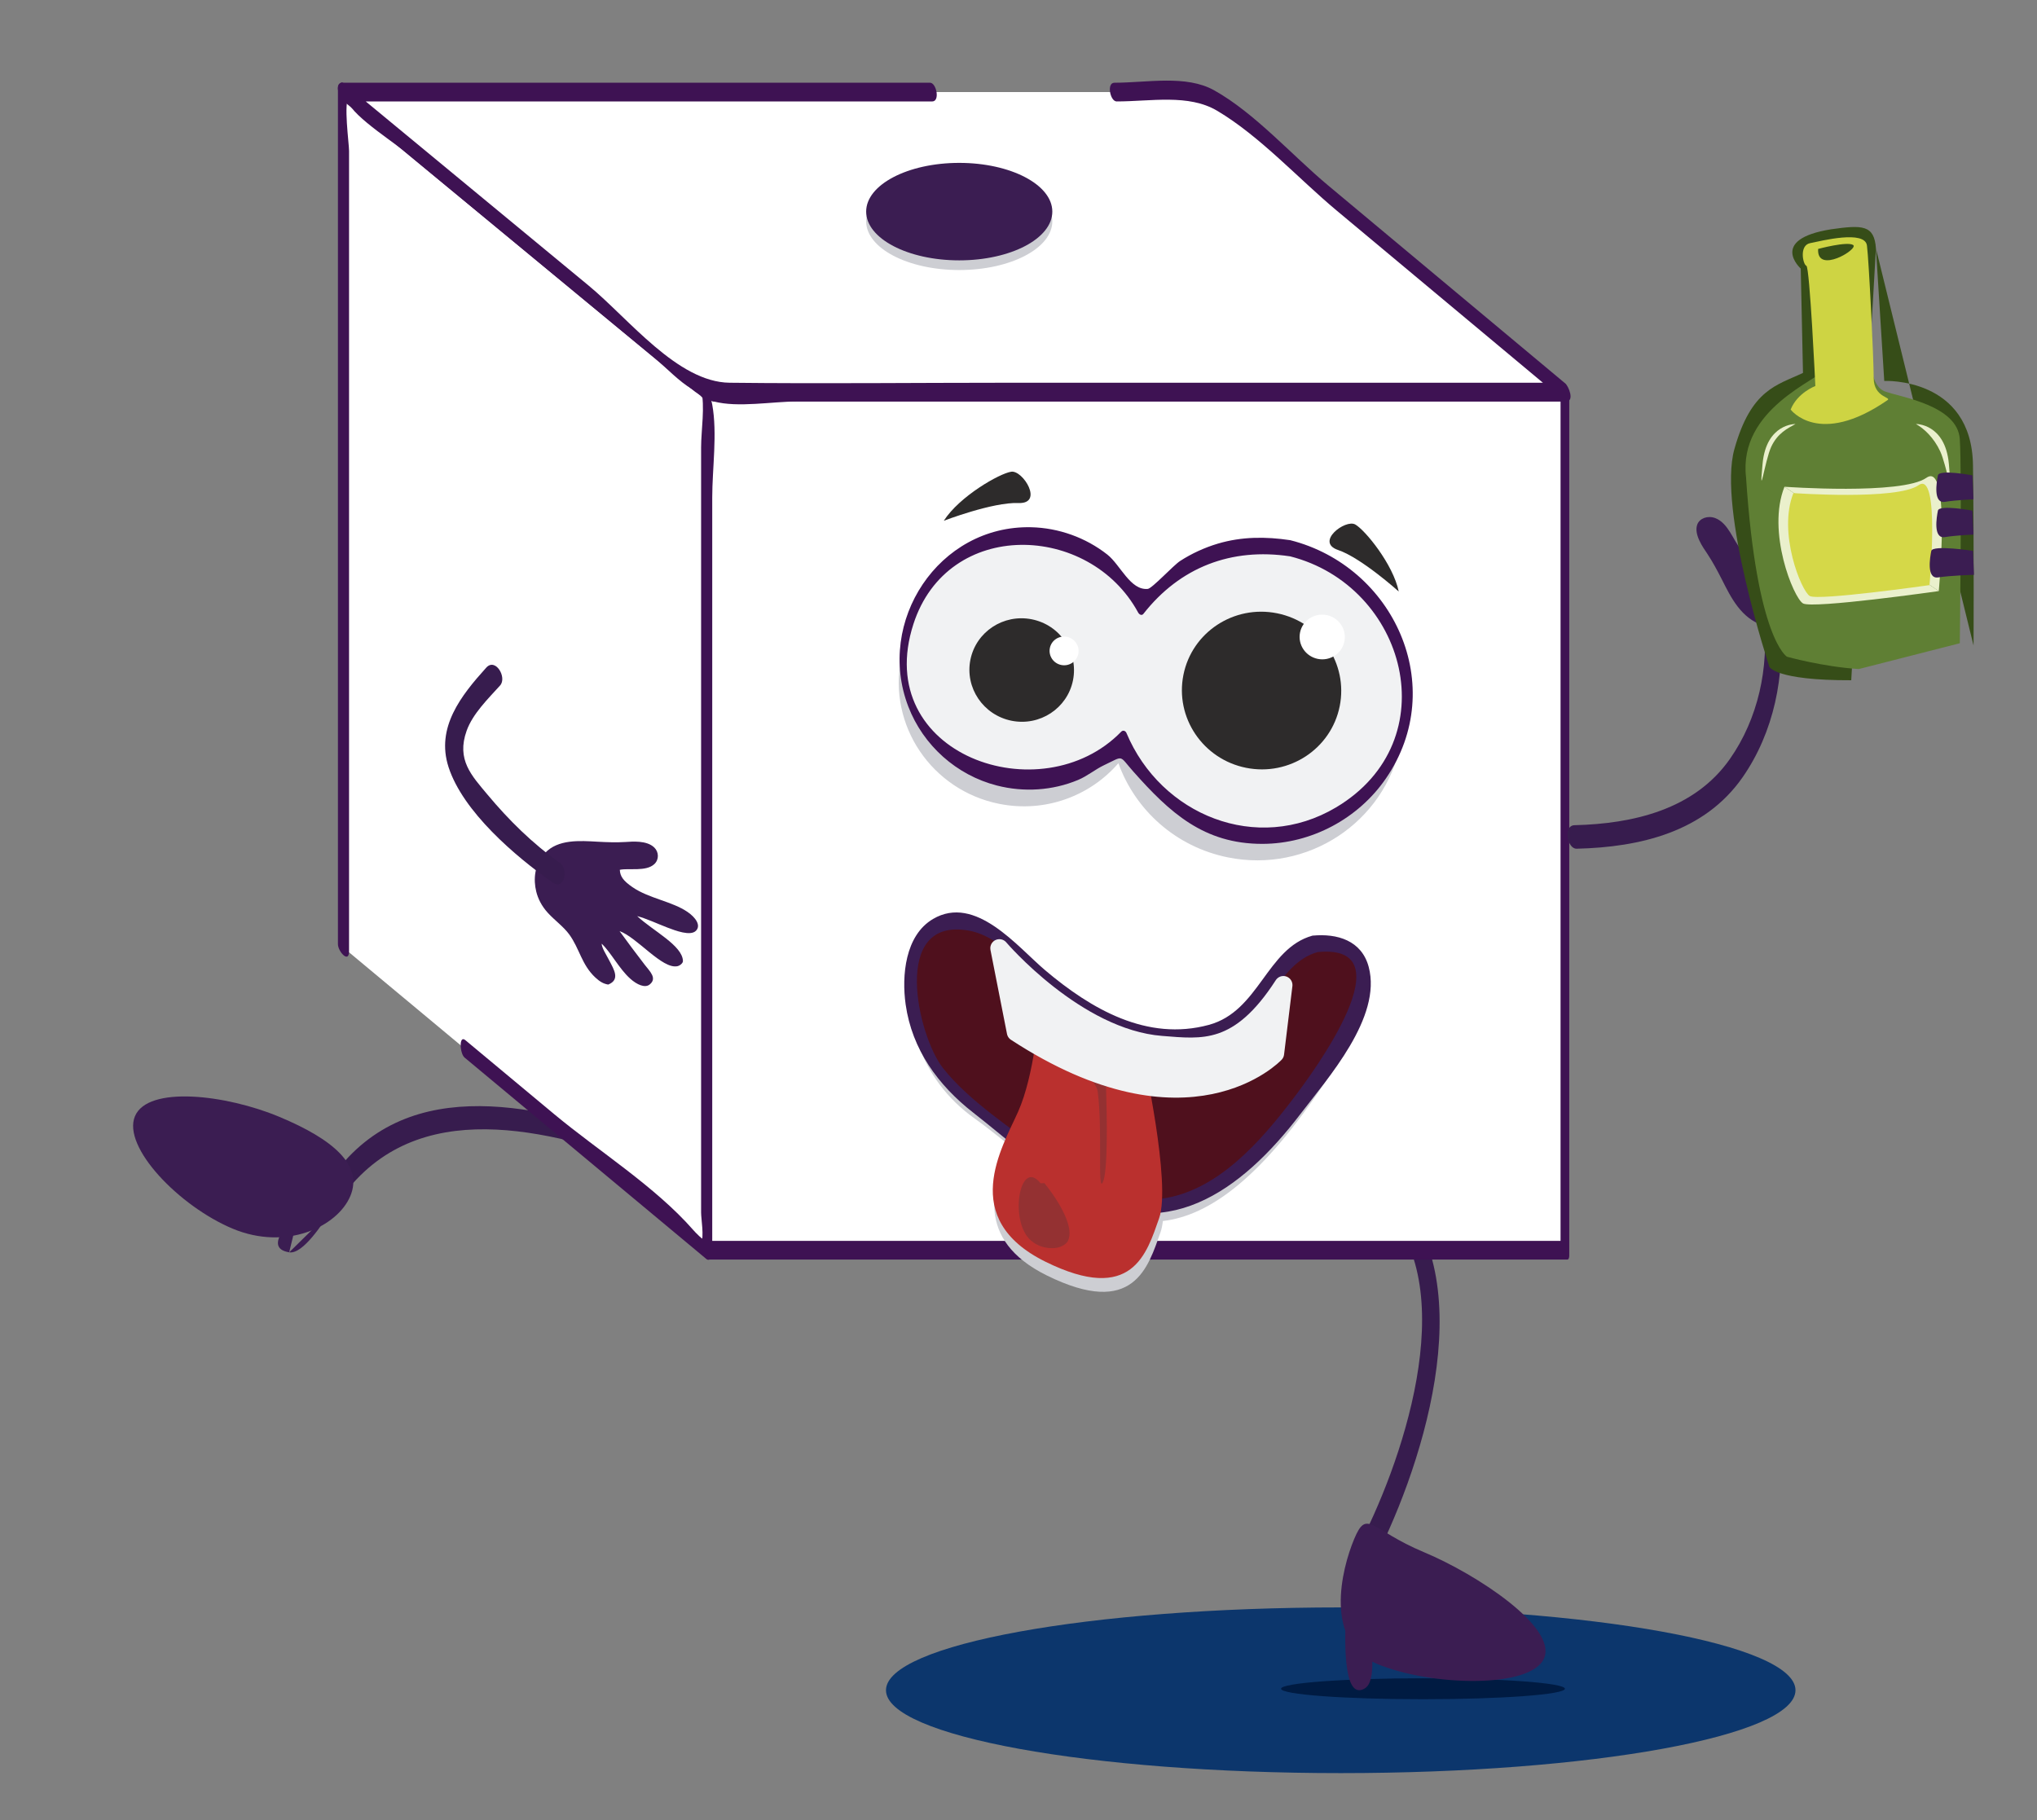 <?xml version="1.0" encoding="utf-8"?>
<!-- Generator: Adobe Illustrator 16.0.0, SVG Export Plug-In . SVG Version: 6.00 Build 0)  -->
<!DOCTYPE svg PUBLIC "-//W3C//DTD SVG 1.1//EN" "http://www.w3.org/Graphics/SVG/1.1/DTD/svg11.dtd">
<svg version="1.1" id="Capa_1" xmlns="http://www.w3.org/2000/svg" xmlns:xlink="http://www.w3.org/1999/xlink" x="0px" y="0px"
	 width="157.779px" height="141px" viewBox="0 0 157.779 141" enable-background="new 0 0 157.779 141" xml:space="preserve">
<rect x="0" y="0" width="157.779" height="141" fill="#808080" stroke="none"/>
<path fill-rule="evenodd" clip-rule="evenodd" fill="#0C366C" d="M139.072,130.938c0,3.546-15.771,6.421-35.223,6.421
	c-19.453,0-35.224-2.875-35.224-6.421c0-3.543,15.771-6.415,35.224-6.415C123.302,124.523,139.072,127.396,139.072,130.938"/>
<path fill-rule="evenodd" clip-rule="evenodd" fill="#001B42" d="M121.212,130.823c0,0.449-4.922,0.812-10.993,0.812
	s-10.993-0.362-10.993-0.812c0-0.446,4.922-0.811,10.993-0.811S121.212,130.377,121.212,130.823"/>
<path fill="#371C4E" d="M107.266,93.599c6.053,6.435,1.228,20.067-2.205,26.513c-0.385,0.723,0.59,2.287,1.07,1.386
	c3.861-7.25,8.793-21.895,2.007-29.109C107.302,91.5,106.619,92.912,107.266,93.599"/>
<path fill="#371C4E" d="M49.477,88.275c-8.34-2.85-18.576-5.188-24.17,3.524c-0.299,0.466,0.43,2.039,0.651,1.693
	c5.532-8.618,15.573-6.237,23.802-3.427C50.209,90.221,49.993,88.452,49.477,88.275"/>
<polygon fill="#FFFFFF" points="121.212,96.851 114.489,96.851 108.012,96.851 54.735,96.851 54.735,30.374 121.212,30.374 "/>
<path fill="#3E1253" d="M121.018,96.127H54.542c0.177,0.342,0.354,0.684,0.531,1.025V38.913c0-1.448-0.905-6.849,0-8.062
	c-0.141,0.189,0.063,0.324,0.788,0.247c1.449-0.154,3.013,0,4.468,0h33.794h27.282c-0.177-0.342-0.354-0.684-0.53-1.025V96.55
	c0,0.451,0.674,1.567,0.674,0.603V30.676c0-0.275-0.154-1.026-0.531-1.026H54.542c-0.152,0-0.144,0.347-0.144,0.424V96.55
	c0,0.275,0.155,1.026,0.532,1.026h66.475C121.721,97.576,121.49,96.127,121.018,96.127"/>
<polyline fill="#FFFFFF" points="26.606,73.415 26.606,7.133 54.736,30.375 54.736,96.852 38.446,83.28 36.015,81.254 "/>
<path fill="#3E1253" d="M27.037,73.692V34.125V11.696c0-0.605-0.451-3.759,0-4.238c-0.768,0.816,3.171,3.35,4.082,4.104
	c6.54,5.402,13.079,10.806,19.618,16.209c0.922,0.762,1.848,1.775,2.881,2.38c1.016,0.595,1.004,1.333,0.687,0.026
	c0.32,1.318,0,3.14,0,4.482v49.596v9.678c0,0.506,0.247,1.885,0,2.331c-0.313,0.57,0.494-0.116,0.411-0.129
	c-0.272-0.041-0.851-0.657-1.021-0.852c-2.956-3.375-7.322-6.101-10.77-8.972c-2.295-1.911-4.59-3.823-6.884-5.735
	c-0.504-0.42-0.434,1.038-0.054,1.354c6.24,5.2,12.48,10.399,18.722,15.599c0.271,0.225,0.458-0.195,0.458-0.401v-45.91V38.551
	c0-2.27,0.408-4.97,0-7.211c-0.644-3.532-5.843-6.137-8.507-8.338C39.985,17.486,33.31,11.97,26.633,6.455
	c-0.271-0.224-0.458,0.193-0.458,0.401v66.282C26.175,73.71,27.037,74.668,27.037,73.692"/>
<polyline fill="#FFFFFF" points="86.404,7.132 93.378,7.132 121.212,30.374 54.735,30.374 26.606,7.132 72.119,7.132 "/>
<path fill="#3E1253" d="M86.49,7.858c2.66,0,5.563-0.596,7.784,0.721c3.303,1.956,6.303,5.263,9.243,7.718
	c5.89,4.918,11.78,9.836,17.67,14.754c-0.021-0.467-0.041-0.935-0.062-1.401H78.05c-7.178,0-14.361,0.082-21.538,0
	c-4.032-0.047-7.791-4.943-10.922-7.529c-6.319-5.222-12.64-10.443-18.958-15.665c0.02,0.468,0.04,0.935,0.061,1.403h45.513
	c0.623,0,0.327-1.451-0.172-1.451H26.521c-0.679,0-0.215,1.174,0.062,1.402c5.451,4.505,10.903,9.01,16.356,13.515
	c3.18,2.628,6.36,5.255,9.541,7.883c0.964,0.797,1.694,1.591,2.824,1.894c1.85,0.494,4.529,0,6.432,0h11.816h29.467h18.279
	c0.681,0,0.213-1.175-0.062-1.403c-6.133-5.121-12.265-10.241-18.397-15.362c-2.755-2.301-5.649-5.582-8.788-7.338
	c-2.183-1.222-5.189-0.59-7.732-0.59C85.695,6.407,85.991,7.858,86.49,7.858"/>
<path fill="#CDCED3" d="M81.509,17.144c0,2.085-3.229,3.775-7.21,3.775s-7.209-1.69-7.209-3.775c0-2.086,3.228-3.776,7.209-3.776
	S81.509,15.058,81.509,17.144"/>
<path fill="#3B1D52" d="M81.509,16.392c0,2.087-3.229,3.777-7.21,3.777s-7.209-1.69-7.209-3.777c0-2.086,3.228-3.774,7.209-3.774
	S81.509,14.306,81.509,16.392"/>
<g>
	<path fill="#CDCED3" d="M101.97,74.185c-2.449,0.307-3.635,5.329-6.638,6.45c-3.004,1.121-7.965,2.53-16.318-5.663
		c-8.352-8.195-12.264,5.48-3.509,11.685c0.92,0.656,1.825,1.38,2.727,2.119c-1.354,2.974-2.783,7.243,2.848,10.029
		c6.753,3.338,7.853-0.652,8.812-3.355c0.083-0.236,0.141-0.527,0.18-0.86c3.611-0.419,7.716-3.366,12.745-11.032
		C108.833,74.909,104.42,73.876,101.97,74.185"/>
	<path fill="#4F101D" d="M101.859,73.119c-2.449,0.309-3.636,5.331-6.64,6.452c-3.003,1.121-7.963,2.528-16.315-5.665
		c-8.353-8.193-12.264,5.483-3.51,11.686c7.83,5.577,14.634,16.224,27.311-3.101C108.724,73.844,104.309,72.811,101.859,73.119"/>
	<path fill="#3B1D52" d="M101.657,72.483c-3.559,0.987-4.122,5.852-8.021,6.911c-4.78,1.297-9.114-1.215-12.682-4.231
		c-2.138-1.807-5.394-5.906-8.685-3.972c-2.168,1.274-2.433,4.404-2.121,6.619c0.493,3.498,2.517,6.262,5.24,8.389
		c2.503,1.956,4.91,4.138,7.581,5.865c7.136,4.611,13.163,0.264,17.762-5.77c2.1-2.755,6.33-7.482,5.283-11.393
		C105.467,72.858,103.579,72.296,101.657,72.483c-0.467,0.045-0.133,1.325,0.404,1.272c7.022-0.682-0.291,9.249-1.91,11.372
		c-2.486,3.265-5.819,7.125-10.146,7.73c-3.337,0.468-6.292-1.367-8.831-3.301c-2.628-2.001-6.13-4.251-8.15-6.836
		C71.085,80.241,68.946,71,75.041,72.093c2.632,0.471,4.626,3.313,6.616,4.894c1.738,1.381,3.625,2.628,5.728,3.381
		c2.38,0.851,4.879,0.928,7.279,0.107c3.432-1.173,4.173-5.826,7.397-6.721C102.551,73.619,102.16,72.343,101.657,72.483"/>
	<path fill="#BA302E" d="M88.52,81.729c0,0,2.218,9.95,1.259,12.654c-0.957,2.702-2.057,6.694-8.811,3.355
		c-6.751-3.342-3.354-8.814-2.103-11.63c1.253-2.816,1.629-7.563,1.611-7.955C80.459,77.761,88.52,81.729,88.52,81.729"/>
	<path fill="#943132" d="M80.895,91.655c0.626,0.76,2.516,3.333,1.782,4.549c-0.559,0.714-1.943,0.581-2.66,0.022
		c-1.93-1.292-1.088-6.65,0.583-4.558"/>
	<path fill="#943132" d="M87.015,83.309c0,0-1.362,0.345-1.341,1.035c0.066,2.09,0.153,6.415-0.255,7.248
		c-0.429,0.88-0.001-3.99-0.395-7.044c-0.102-0.793-1.784-2.151-2.027-2.566L87.015,83.309z"/>
	<path fill="#F1F2F3" d="M99.408,76.311l-0.646,5.302c0,0-6.673,7.101-20.075-1.651l-1.28-6.505c0,0,5.932,6.972,12.546,7.491
		C93.132,81.197,95.972,81.642,99.408,76.311"/>
	
		<path fill="none" stroke="#F1F2F3" stroke-width="1.403" stroke-linecap="round" stroke-linejoin="round" stroke-miterlimit="10" d="
		M99.408,76.311l-0.646,5.302c0,0-6.673,7.101-20.075-1.651l-1.28-6.505c0,0,5.932,6.972,12.546,7.491
		C93.132,81.197,95.972,81.642,99.408,76.311z"/>
</g>
<path fill-rule="evenodd" clip-rule="evenodd" fill="#3B1D52" d="M139.984,40.774c0.583-0.883,1.167-1.819,1.764-2.801
	c0.337-0.554,0.595-1.334,1.472-0.92c0.49,0.235,0.549,0.908,0.315,1.594c-0.365,1.08-1.4,2.168-1.729,3.078
	c0.36-0.144,0.687-0.603,1.098-1.045c0.568-0.606,1.142-1.347,2.067-0.603c0.136,0.365,0.117,0.687-0.042,1.133
	c-0.493,1.384-1.762,1.982-2.523,3.154c-0.416,0.639-0.567,1.459-0.902,2.17c-0.317,0.674-0.792,1.142-1.302,1.467
	c-0.88,0.556-2.187,0.919-3.614,0.46c-1.737-0.56-2.518-2.189-3.206-3.546c-0.349-0.688-0.717-1.379-1.151-2.034
	c-0.297-0.445-1.069-1.498-0.757-2.271c0.183-0.455,0.799-0.697,1.394-0.47c1.001,0.388,1.387,1.733,1.947,2.363
	c0.532-0.209,0.774-0.546,0.921-1.423c0.253-1.53-0.489-3.312-0.253-4.743c0.12-0.728,0.539-1.38,1.224-1.148
	c0.703,0.238,0.862,1.492,0.947,2.187c0.107,0.896,0.13,1.761,0.321,2.535c0.57-1.573,0.548-4.172,1.842-4.633
	c0.175-0.063,0.524,0.096,0.676,0.266C141.388,36.57,139.779,39.283,139.984,40.774"/>
<path fill="#371C4E" d="M136.605,47.943c0.438,3.752-0.431,7.748-2.622,10.865c-2.747,3.909-7.484,5.009-12.026,5.118
	c-0.893,0.021-0.576,1.84,0.164,1.822c4.932-0.117,9.907-1.303,12.854-5.533c2.413-3.466,3.34-7.931,2.855-12.086
	C137.718,47.163,136.462,46.706,136.605,47.943"/>
<path fill-rule="evenodd" clip-rule="evenodd" fill="#3B1D52" d="M52.46,74.851c0.196-0.036,0.441-0.235,0.438-0.399
	c-0.021-1.2-2.325-2.342-3.545-3.483c0.742,0.197,1.514,0.569,2.339,0.886c0.638,0.243,1.794,0.682,2.216,0.247
	c0.41-0.422-0.04-1.034-0.648-1.452c-1.195-0.822-2.991-1.045-4.269-1.923c-0.731-0.506-0.957-0.844-0.983-1.346
	c0.725-0.147,2.031,0.157,2.673-0.44c0.38-0.356,0.351-0.937,0.004-1.279c-0.59-0.586-1.753-0.463-2.236-0.435
	c-0.708,0.044-1.43,0.019-2.142-0.021c-1.407-0.079-3.08-0.206-4.097,0.88c-0.834,0.894-0.903,2.06-0.674,2.985
	c0.133,0.535,0.405,1.108,0.905,1.653c0.528,0.576,1.207,1.058,1.649,1.662c0.808,1.11,0.956,2.351,2.031,3.347
	c0.348,0.321,0.626,0.479,0.99,0.539c0.937-0.38,0.452-1.149,0.084-1.857c-0.266-0.514-0.574-0.969-0.594-1.311
	c0.705,0.659,1.356,1.94,2.204,2.702c0.536,0.486,1.148,0.742,1.503,0.47c0.628-0.488,0.015-1.035-0.373-1.541
	c-0.688-0.897-1.342-1.765-1.947-2.606C49.369,72.636,51.285,75.083,52.46,74.851"/>
<path fill="#371C4E" d="M37.665,51.719c-1.955,2.166-3.911,4.636-2.925,7.698c1.117,3.459,5.172,6.921,8.04,8.935
	c0.946,0.664,1.278-1.023,0.57-1.521c-2.096-1.473-3.953-3.311-5.593-5.277c-1.232-1.478-2.418-2.698-1.61-4.952
	c0.472-1.316,1.669-2.481,2.586-3.497C39.294,52.483,38.377,50.93,37.665,51.719"/>
<path fill="#364D18" d="M143.391,52.698c-5.909,0.017-6.343-1.043-6.343-1.043s-4.014-12.187-2.71-16.856
	c1.303-4.672,3.317-4.955,5.315-5.911l-0.173-8.082c0,0-2.521-2.259,2.345-3.043c2.442-0.347,3.35-0.343,3.478,1.479"/>
<path fill="#364D18" d="M145.303,19.241l0.645,10.269c0,0,6.785-0.319,6.873,6.548c0.086,6.866,0.043,13.948,0.043,13.948"/>
<path fill="#5F7F34" d="M143.976,51.83c-2.78-0.174-5.562-0.955-5.562-0.955s-2.346-1.348-3.172-13.905
	c-0.608-5.301,5.563-7.517,6.302-8.472c0.738-0.957,0.043-3.506,0.043-3.506l3.432,0.94l-0.086,1.756c0,0-0.122,2.214,1.095,2.646
	c1.216,0.436,5.596,1.073,5.771,3.68c0.174,2.608,0,15.817,0,15.817"/>
<path fill="#CED443" d="M138.698,31.726c0,0,2.172,2.941,7.474-0.709c0.435-0.26-1.043-0.174-1.043-1.737
	c0-1.565-0.366-9.03-0.521-10.254c-0.155-1.228-3.534-0.363-4.403-0.19c-0.869,0.174-0.55,1.666-0.29,1.754
	c0.262,0.086,0.696,9.313,0.696,9.313S139.219,30.423,138.698,31.726"/>
<path fill="#EAF0CC" d="M150.17,45.79c0,0-9.777,1.392-10.517,0.955c-0.737-0.433-2.824-5.56-1.434-9.037"/>
<path fill="#EAF0CC" d="M138.22,37.708c0,0,9.082,0.652,10.994-0.694c1.912-1.349,0.956,8.776,0.956,8.776"/>
<path fill="#D5D848" d="M138.911,38.198c0,0,8.01,0.574,9.696-0.612c1.687-1.188,0.844,7.742,0.844,7.742s-8.624,1.225-9.275,0.842
	C139.525,45.787,137.685,41.265,138.911,38.198"/>
<path fill="#EAF0CC" d="M148.402,32.847c0,0,2.26-0.049,2.55,3.08c0.289,3.13-0.174,0.115-0.667-0.957
	C149.793,33.9,149.012,33.186,148.402,32.847"/>
<path fill="#EAF0CC" d="M139.072,32.847c0,0-2.26-0.049-2.549,3.08c-0.29,3.13,0.174-0.231,0.666-1.305
	C137.683,33.552,138.464,33.186,139.072,32.847"/>
<path fill="#364D18" d="M140.827,19.284c0,0,2.25-0.606,2.711-0.305C143.999,19.284,140.697,21.284,140.827,19.284"/>
<path fill-rule="evenodd" clip-rule="evenodd" fill="#3B1D52" d="M152.78,36.825c0,0-2.578-0.487-2.676,0
	c-0.098,0.49-0.39,2.197,0.536,2.052c0.927-0.147,2.218-0.196,2.218-0.196"/>
<path fill-rule="evenodd" clip-rule="evenodd" fill="#3B1D52" d="M152.78,39.558c0,0-2.578-0.489-2.676,0
	c-0.098,0.488-0.39,2.195,0.536,2.05c0.927-0.146,2.218-0.194,2.218-0.194"/>
<path fill-rule="evenodd" clip-rule="evenodd" fill="#3B1D52" d="M152.819,42.673c0,0-3.131-0.481-3.229,0.007
	c-0.098,0.489-0.39,2.196,0.537,2.051c0.926-0.147,2.77-0.202,2.77-0.202"/>
<path fill-rule="evenodd" clip-rule="evenodd" fill="#3B1D52" d="M104.889,119.226c1-2.391,1.266-0.715,5.397,1.015
	c4.133,1.728,10.319,5.82,9.319,8.211c-1,2.39-8.808,2.175-12.94,0.447S103.889,121.619,104.889,119.226"/>
<path fill-rule="evenodd" clip-rule="evenodd" fill="#3B1D52" d="M10.453,86.472c1-2.391,7.059-1.68,11.191,0.05
	c4.133,1.728,6.495,3.733,5.494,6.125c-0.999,2.392-4.983,4.264-9.116,2.535C13.891,93.452,9.453,88.865,10.453,86.472"/>
<path fill-rule="evenodd" clip-rule="evenodd" fill="#3B1D52" d="M22.4,97.014c1.079,0.174,2.634-2.313,3.231-3.177"/>
<path fill-rule="evenodd" clip-rule="evenodd" fill="#3B1D52" d="M23.169,93.841c-0.457,0.523-2.928,2.828-0.769,3.173"/>
<path fill-rule="evenodd" clip-rule="evenodd" fill="#3B1D52" d="M104.225,125.456c0,0.695-0.348,6.488,1.506,5.33
	c0.927-0.58,0.464-3.475,0.348-4.518"/>
<g>
	<path fill="#CDCED3" d="M99.547,44.372c-4.561-0.914-9.023,1.008-11.528,4.541c-1.257-2.671-3.732-4.738-6.87-5.37
		c-5.23-1.049-10.312,2.294-11.35,7.465c-1.037,5.173,2.36,10.214,7.59,11.263c3.558,0.715,7.044-0.604,9.238-3.147
		c1.3,3.609,4.425,6.481,8.494,7.298c6.157,1.236,12.139-2.699,13.36-8.788C109.703,51.546,105.704,45.607,99.547,44.372"/>
	<path fill="#F1F2F3" d="M99.928,42.47c-4.561-0.915-9.022,1.008-11.527,4.541c-1.257-2.67-3.733-4.74-6.872-5.37
		c-5.229-1.049-10.311,2.293-11.347,7.463c-1.037,5.173,2.36,10.215,7.589,11.266c3.557,0.714,7.044-0.604,9.237-3.148
		c1.302,3.611,4.426,6.48,8.494,7.3c6.158,1.234,12.141-2.699,13.362-8.788C110.086,49.644,106.085,43.706,99.928,42.47"/>
	<path fill="#3E1253" d="M99.938,41.847c-1.897-0.285-3.755-0.282-5.604,0.266c-1.023,0.304-2.027,0.764-2.925,1.344
		c-0.521,0.337-2.172,2.131-2.503,2.164c-1.354,0.135-2.124-1.865-3.137-2.661c-1.674-1.317-3.772-2.067-5.899-2.116
		c-7.176-0.162-12.046,7.308-9.516,13.889c1.16,3.018,3.734,5.317,6.862,6.119c2.077,0.534,4.304,0.399,6.289-0.432
		c0.728-0.304,1.325-0.821,2.024-1.15c1.565-0.736,1.104-0.796,2.261,0.507c2.802,3.154,5.44,5.604,9.996,5.595
		c3.796-0.007,7.431-1.954,9.571-5.079C112.24,53.167,107.959,43.877,99.938,41.847c-0.399-0.102-0.494,1.127-0.02,1.249
		c9.009,2.28,12.263,14.277,3.568,19.451c-6.125,3.643-13.572,0.591-16.234-5.761c-0.072-0.174-0.269-0.246-0.406-0.104
		c-6.174,6.362-19.374,1.803-16.096-8.335c2.658-8.227,13.641-7.839,17.406-0.896c0.079,0.144,0.272,0.273,0.407,0.104
		c2.84-3.622,6.816-5.139,11.354-4.458C100.352,43.16,100.416,41.917,99.938,41.847"/>
	<path fill="#2D2B2B" d="M103.769,54.709c-0.664,3.306-3.912,5.441-7.254,4.771c-3.343-0.67-5.514-3.894-4.851-7.201
		c0.662-3.304,3.911-5.44,7.253-4.769C102.261,48.181,104.432,51.405,103.769,54.709"/>
	<path fill="#2D2B2B" d="M83.11,52.703c-0.436,2.169-2.567,3.571-4.761,3.131c-2.193-0.441-3.619-2.556-3.185-4.726
		c0.436-2.169,2.567-3.571,4.761-3.131C82.12,48.418,83.545,50.536,83.11,52.703"/>
	<path fill="#FFFFFF" d="M83.523,50.646c-0.122,0.602-0.712,0.992-1.322,0.869c-0.608-0.122-1.004-0.708-0.883-1.311
		c0.119-0.602,0.713-0.992,1.321-0.869C83.248,49.458,83.644,50.044,83.523,50.646"/>
	<path fill="#FFFFFF" d="M104.132,49.69c-0.188,0.938-1.11,1.544-2.06,1.353c-0.946-0.19-1.564-1.103-1.376-2.042
		c0.188-0.936,1.11-1.543,2.06-1.353C103.704,47.838,104.321,48.753,104.132,49.69"/>
	<path fill="#2D2B2B" d="M73.104,40.342c0,0,3.787-1.453,5.777-1.374c1.99,0.079,0.355-2.559-0.553-2.426
		C77.422,36.675,74.315,38.45,73.104,40.342"/>
	<path fill="#2D2B2B" d="M108.342,45.824c0,0-2.888-2.602-4.695-3.215c-1.808-0.613,0.562-2.41,1.326-1.979
		C105.737,41.06,107.907,43.715,108.342,45.824"/>
</g>
</svg>
